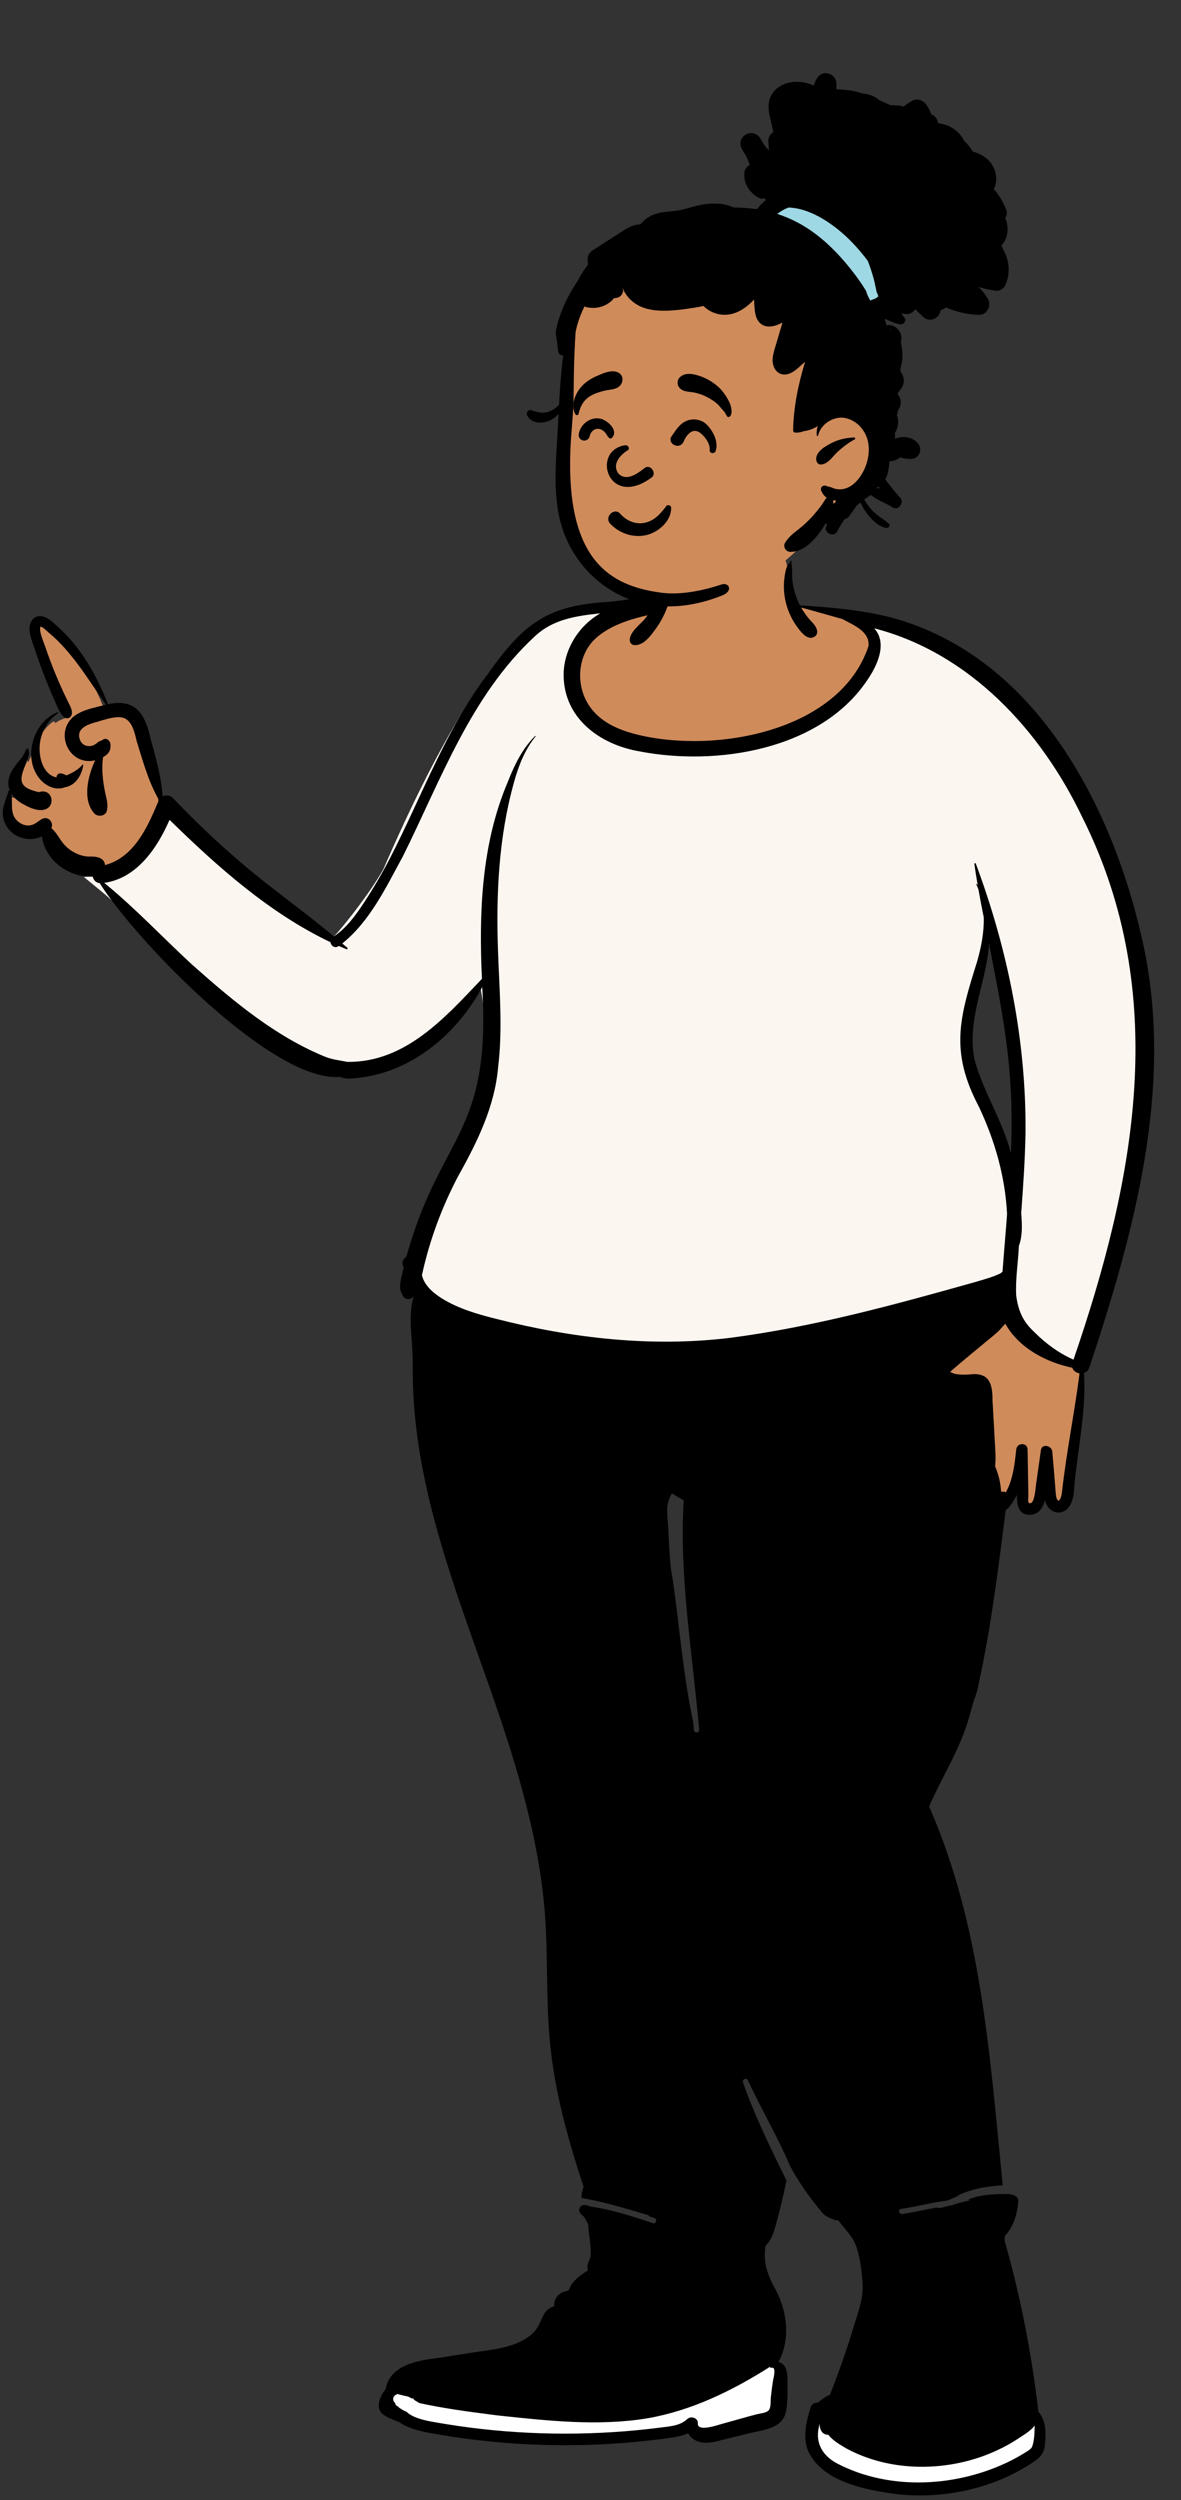 <?xml version="1.0" encoding="UTF-8"?> <svg xmlns="http://www.w3.org/2000/svg" width="147" height="311" viewBox="0 0 147 311" fill="none"><rect x="0" y="0" width="147" height="311" fill="#333333" stroke="none"/> <path fill-rule="evenodd" clip-rule="evenodd" d="M83.909 202.412C84.339 206.739 85.15 211.107 85.802 215.354C85.828 216.096 86.853 216.457 87.348 215.905C87.335 206.25 84.746 196.344 85.663 186.487C84.923 186.076 84.171 185.621 83.453 185.167C82.484 186.44 82.377 187.91 82.536 189.244C82.657 193.646 83.372 198.035 83.909 202.412ZM125.28 143.804L126.365 143.696C126.9 134.839 125.398 126.137 123.645 117.577L122.553 117.641C122.169 122.574 119.639 127.247 120.797 132.323C121.905 136.333 124.252 139.789 125.28 143.804ZM1.463 99.194L2.098 99.329C0.915 97.094 2.019 96.358 3.358 94.51L3.504 94.846L4.019 93.723C4.122 93.438 4.226 93.196 4.509 93.089C4.785 91.692 5.607 90.413 6.701 89.718L6.911 89.953C7.345 89.575 7.867 89.431 8.365 89.256C7.297 87.648 6.609 85.562 5.889 83.838C5.302 82.027 4.385 80.269 4.212 78.433C4.351 76.669 6.024 77.815 6.84 78.695C9.333 80.874 11.48 84.325 13.089 88.516C15.851 87.799 17.436 88.555 18.203 92.318C18.91 94.874 19.632 97.496 19.727 100.146C20.098 100.019 20.756 99.542 21.112 99.916C27.252 106.612 34.502 111.771 41.513 117.417C46.811 113.532 49.569 105.846 52.483 100.076C57.566 90.172 62.65 75.674 75.726 75.725C77.459 75.545 79.151 75.338 80.787 74.837C81.42 74.665 82.203 74.459 82.418 74.075C82.806 72.84 82.879 71.503 83.561 70.371C85.43 67.342 89.48 67.104 92.653 67.761C98.042 68.757 97.906 68.176 98.295 73.824C98.412 75.165 99.454 75.357 100.568 75.635C101.831 76.032 103.119 76.357 104.418 76.618C104.283 76.58 104.148 76.543 104.014 76.505C125.102 76.838 139.104 101.22 141.881 118.47C145.108 136.117 140.935 155.758 134.338 170.58C134.621 175.978 133.558 181.4 132.886 186.72C132.464 188.051 131.002 188.181 130.584 186.639L130.069 184.61L129.518 186.63C129.168 187.88 128.606 188.028 128.1 188.037C127.473 188.037 127.129 187.729 127.109 186.103L126.07 185.855C125.67 186.615 125.272 187.287 124.643 187.754C123.379 196.918 122.585 206.447 119.515 215.314C118.291 218.605 116.411 221.593 115.03 224.821C121.54 239.466 122.631 255.694 124.194 271.374C124.068 271.384 123.422 271.44 123.284 271.452L109.695 274.562C109.791 274.602 110.738 276.504 111.68 276.427C115.544 276.109 124.443 273.128 124.561 273.513C124.889 273.486 126.259 273.496 126.183 273.809C126.025 275.651 125.506 276.965 124.524 277.924C124.511 278.22 124.493 278.521 124.47 278.801C126.418 285.576 127.846 292.799 128.713 300.247C129.816 301.305 130.092 304.783 128.447 305.711C123.907 308.827 117.808 310.307 112.065 309.745C105.85 309.159 98.438 306.691 101.412 299.626C101.451 299.407 101.753 299.397 101.991 299.444C102.517 298.935 103.089 298.55 103.706 298.333C104.934 295.277 106.038 292.073 107.001 288.874C107.47 287.405 107.955 285.886 107.915 284.275C107.683 280.319 107.275 278.683 104.516 275.567C102.809 276.385 99.554 270.459 98.808 269.215C97.24 265.535 95.24 262.19 93.565 258.58C93.306 257.97 92.402 257.957 92.048 258.486C91.889 258.708 91.849 258.983 91.938 259.241C93.397 263.437 95.384 267.443 97.3 271.357C96.647 273.63 96.389 277.427 94.757 279.119C93.868 285.009 99.947 287.708 96.03 294.24C97.355 294.331 97.479 294.859 97.456 296.464C97.46 297.616 97.49 298.825 97.272 299.901C97.008 301.224 95.783 301.579 93.944 301.969C92.454 302.298 91.019 302.673 89.54 303.028C88.044 303.523 86.468 303.483 85.853 301.975C78.446 304.477 57.094 304.191 50.032 300.875C48.082 300.097 46.706 299.658 48.497 297.467C49.483 291.215 65.58 295.685 67.854 288.828C68.178 287.938 68.647 287.47 69.559 287.308C69.42 286.6 69.606 285.814 70.396 285.61C70.633 285.54 70.887 285.521 71.132 285.298C71.739 284.051 72.736 283.294 73.897 282.63C73.423 281.95 73.806 281.633 74.02 280.873C74.236 279.417 73.739 278.022 73.764 276.607C73.497 276.161 73.291 275.536 72.864 275.226C72.468 274.948 73.265 275.308 73.419 275.001C73.339 274.931 78.68 276.758 81.578 277.085C82.978 277.243 82.61 275.58 82.57 275.549C82.108 275.042 72.387 272.84 72.98 272.783C73.053 272.538 73.139 272.255 73.195 272.012C71.555 267.099 69.62 260.72 68.977 253.96C68.355 243.149 68.938 234.034 65.633 223.047C61.012 205.649 52.036 189.323 51.915 170.914C52.069 167.862 51.22 164.612 51.99 161.617L51.034 161.122C50.897 161.28 50.648 161.276 50.598 161.061C49.971 160.047 50.674 158.83 50.818 157.72C50.49 157.37 50.654 157.051 51.05 156.86C55.296 141.923 62.398 139.741 60.443 121.071C57.253 127.806 50.187 134.624 42.398 133.622C34.552 134.79 16.248 115.743 12.713 109.585C12.065 109.635 12.057 109.173 11.959 108.737C8.73 109.115 5.708 106.59 5.648 103.5C2.815 105.25 -0.213 102.751 1.288 99.698C1.347 99.533 1.407 99.365 1.463 99.194Z" fill="#D08B5B"></path> <path fill-rule="evenodd" clip-rule="evenodd" d="M102.533 298.951L101.769 301.424C101.084 303.644 101.903 305.512 103.999 306.684C110.511 310.125 119.104 309.881 126.118 306.341C126.712 306.035 127.286 305.71 127.84 305.366L128.005 305.262L128.144 305.174L128.213 305.129C128.499 304.94 128.683 304.77 128.809 304.529L128.826 304.494L128.835 304.476L128.842 304.457C128.873 304.367 128.901 304.276 128.926 304.184L128.946 304.111L128.965 304.038C129.093 303.528 129.134 303.067 129.164 302.165L129.177 301.737L129.212 300.683L128.58 301.53C128.322 301.877 127.971 302.173 127.394 302.56L127.141 302.726L126.647 303.049L126.633 303.059C125.388 303.888 123.997 304.585 122.462 305.164C116.908 307.218 110.581 306.962 105.659 304.34L105.514 304.262L105.126 304.03L105.005 303.957C104.258 303.501 103.813 303.16 103.467 302.735L103.441 302.703L103.415 302.669L103.311 302.535L103.14 302.541C102.682 302.559 102.399 302.148 102.415 301.568L102.416 301.536L102.533 298.951ZM96.198 293.839L95.721 294.142C90.408 297.509 85.562 299.632 80.621 300.496C77.8 300.963 74.818 301.091 71.406 300.948L71.008 300.93L70.68 300.914C68.632 300.81 66.744 300.639 63.269 300.272L61.967 300.134L60.341 299.923L59.649 299.832C56.579 299.421 54.626 299.106 52.594 298.667L52.375 298.62L52.369 298.615C52.314 298.575 52.253 298.539 52.166 298.489L52.09 298.447C51.885 298.333 51.808 298.276 51.769 298.205L51.764 298.195L51.666 297.996L51.364 298.017L51.359 298.014C51.297 297.98 51.233 297.947 51.169 297.914L51.072 297.865L50.973 297.816L50.932 297.797L50.815 297.776L50.688 297.751C50.453 297.705 50.227 297.65 49.892 297.561L49.625 297.489L49.527 297.462L49.431 297.494C48.651 297.758 48.445 298.493 48.898 299.059L48.917 299.082L48.932 299.099L48.934 299.115C48.961 299.3 49.09 299.437 49.284 299.56L49.312 299.578L49.354 299.602L49.389 299.622L49.401 299.639C49.43 299.675 49.462 299.709 49.499 299.74L49.527 299.763L49.557 299.785L49.57 299.794L49.836 299.965L49.924 300.02C50.121 300.142 50.269 300.218 50.428 300.273L50.465 300.285L50.467 300.287C51.118 300.917 52.123 301.26 53.629 301.546L53.787 301.575L53.866 301.59L54.104 301.632C61.893 303.019 69.887 303.4 77.827 302.769C79.062 302.671 80.289 302.548 81.508 302.402L81.914 302.353L82.396 302.292L82.922 302.229L83.06 302.211L83.196 302.193C84.402 302.028 85.11 301.793 85.744 301.233L85.778 301.202L85.826 301.158C86.084 300.914 86.58 301.083 86.587 301.401L86.586 301.419L86.585 301.44C86.551 301.916 86.845 302.216 87.318 302.302C87.638 302.36 88.046 302.329 88.539 302.23C88.731 302.192 88.93 302.145 89.141 302.089L89.291 302.048L89.496 301.989C89.526 301.98 89.556 301.971 89.586 301.963L90.036 301.828L90.59 301.677C90.801 301.618 91.033 301.553 91.328 301.47L92.906 301.027L93.287 300.922C93.622 300.83 93.904 300.755 94.202 300.678L94.344 300.641L94.69 300.574L94.814 300.549L94.925 300.525C96.096 300.265 96.294 299.946 96.319 298.483L96.32 298.353L96.383 297.793L96.421 297.47C96.464 297.11 96.504 296.806 96.549 296.516L96.575 296.349L96.584 296.294L96.619 296.087C96.622 296.072 96.674 295.834 96.694 295.732C96.722 295.59 96.744 295.459 96.759 295.332C96.793 295.041 96.789 294.803 96.726 294.613C96.648 294.378 96.476 294.228 96.253 294.201L96.227 294.199L96.218 294.198L96.198 293.839Z" fill="white"></path> <path fill-rule="evenodd" clip-rule="evenodd" d="M78.037 74.881L73.739 75.348L73.482 75.377C71.733 75.577 70.511 75.796 69.335 76.171C67.851 76.644 66.593 77.341 65.511 78.345C60.117 83.312 54.266 93.082 47.911 107.681L47.732 108.093L47.684 108.181L47.614 108.305C46.881 109.609 45.618 111.442 44.207 113.289L44.069 113.469L43.866 113.732L43.737 113.897C43.16 114.637 42.608 115.313 42.154 115.838L42.055 115.952L41.922 116.103L41.836 116.199C41.752 116.292 41.675 116.377 41.604 116.451L41.569 116.488L41.501 116.558L41.491 116.554L41.378 116.644L41.36 116.497L40.949 116.302C37.489 114.653 34.113 112.484 30.643 109.749L30.475 109.616C27.595 107.334 24.776 104.781 21.265 101.355L20.277 100.39L19.799 101.492C17.991 105.659 15.547 108.345 12.411 108.829L12.316 108.843L10.449 109.104L11.967 110.344L12.141 110.486C13.88 111.919 15.326 113.249 17.99 115.824L18.533 116.35L19.728 117.51C20.749 118.499 21.428 119.151 22.09 119.771L22.252 119.922L22.765 120.398L23.081 120.679C26.077 123.333 28.258 125.152 30.503 126.798L30.749 126.978L30.914 127.097C33.874 129.232 36.722 130.875 39.645 132.061L39.812 132.128L39.898 132.159L39.982 132.188C40.399 132.33 40.782 132.418 41.438 132.536L41.504 132.548L42.056 132.646C42.186 132.669 42.293 132.689 42.394 132.709L42.46 132.723L42.606 132.753L42.791 132.755C45.895 132.764 48.744 131.804 51.535 129.972L51.678 129.877C53.656 128.559 55.424 126.972 57.848 124.469L58.113 124.194L58.378 123.917L59.733 122.491L59.755 122.601C60.44 126.181 60.86 130.342 60.653 132.356L60.647 132.417L60.638 132.492L60.625 132.639C60.425 134.803 59.86 136.979 58.945 139.285C58.224 141.101 57.329 142.914 56.064 145.198L55.995 145.323L55.786 145.697L55.776 145.715C53.698 149.647 52.156 153.817 51.209 158.095L51.166 158.292L51.127 158.474L51.169 158.654C51.481 159.971 52.412 161.006 53.859 161.948L53.926 161.991L54.058 162.075C55.91 163.214 57.915 163.922 61.01 164.693C71.282 167.319 81.087 168.199 90.371 167.082C95.006 166.483 99.79 165.577 105.057 164.341L105.33 164.276L106.106 164.092C109.742 163.219 113.176 162.31 118.269 160.891L119.287 160.607L121.066 160.108L121.331 160.028L122.054 159.815L122.316 159.737L122.413 159.707L122.582 159.655L122.759 159.598C123.367 159.402 123.858 159.213 124.316 158.99L124.52 158.889L124.623 158.776C124.63 158.769 124.64 158.761 124.653 158.752L124.664 158.745L125.035 158.525L125.097 157.664C125.122 157.324 125.148 156.986 125.178 156.598L125.208 156.224L125.488 152.804C125.512 152.514 125.533 152.244 125.553 151.987L125.597 151.387L125.635 150.865L125.625 150.667C125.384 146.196 124.174 141.691 122.116 137.301L122.04 137.138L121.978 137.02C120.341 133.889 119.707 131.289 119.827 128.559L119.833 128.427C119.941 126.309 120.394 124.412 121.661 120.355L121.742 120.099L121.87 119.691L121.877 119.669C122.307 118.16 122.583 116.776 122.689 115.462L122.699 115.329L122.745 115.49C125.073 123.708 126.289 132.014 126.279 140.113L126.279 140.358L126.277 140.685L126.268 141.124C126.219 143.486 126.095 145.782 125.848 149.241L125.83 149.5L125.739 150.736L125.766 151.114L125.777 151.272L125.787 151.432L125.796 151.587C125.865 152.86 125.799 153.707 125.521 154.486L125.46 154.652L125.447 154.936C125.429 155.28 125.407 155.607 125.368 156.062L125.356 156.202L125.233 157.584L125.209 157.86C125.107 159.093 125.072 159.962 125.108 160.846L125.111 160.911L125.119 161.076L125.145 161.261C125.447 163.323 126.144 164.752 127.585 166.092L127.627 166.131L127.7 166.204C129.155 167.657 130.761 168.807 132.519 169.622L132.629 169.673L132.737 169.721L133.565 170.089L133.858 169.236C138.298 156.312 140.831 145.509 141.465 135.164C142.211 122.99 140.224 111.845 135.044 101.394L134.886 101.078L134.718 100.731C129.048 89.098 120.006 80.431 109.143 77.376L108.814 77.286L108.476 77.197L105.801 76.506L107.655 78.545C108.726 79.723 108.279 81.683 106.788 83.883L106.743 83.95L106.664 84.064C104.039 87.936 99.76 90.636 94.413 92.043C89.63 93.302 84.218 93.442 79.355 92.522L79.208 92.493L79.046 92.465C74.356 91.617 70.915 88.697 70.487 84.677L70.475 84.555L70.456 84.313C70.243 81.395 71.892 78.423 74.517 76.887L74.597 76.841L78.037 74.881Z" fill="#FCF6F1"></path> <path fill-rule="evenodd" clip-rule="evenodd" d="M23.87 119.962L24.175 120.231C29.148 124.638 34.424 129.037 40.651 131.527C41.495 131.833 42.374 131.916 43.24 132.098C50.483 132.169 55.401 126.582 59.987 121.765C59.603 113.521 59.921 105.008 63.191 97.304L63.269 97.106C64.069 95.091 65.046 93.093 66.611 91.553C66.649 91.516 66.702 91.572 66.669 91.612C65.334 93.24 64.557 95.23 63.999 97.236L63.971 97.338C62.068 104.135 61.737 111.266 61.987 118.286L61.995 118.498C62.166 123.241 62.577 128.01 62.004 132.743C61.586 137.628 59.415 142.046 57.052 146.265C54.991 150.162 53.452 154.327 52.518 158.633C52.818 159.903 53.906 160.835 55.036 161.542C57.08 162.799 59.447 163.487 61.759 164.063C71.22 166.481 81.074 167.604 90.808 166.433C101.193 165.09 111.328 162.312 121.385 159.483C122.419 159.167 123.567 158.881 124.555 158.389C124.621 158.317 124.699 158.255 124.784 158.205C124.955 155.802 125.181 153.42 125.35 151.023C125.122 146.38 123.827 141.865 121.842 137.671C118.216 130.797 119.414 126.616 121.624 119.612C122.132 117.829 122.495 115.964 122.45 114.127C122.218 112.97 121.995 111.811 121.788 110.65C121.702 110.427 121.609 110.207 121.504 109.987C121.484 109.945 121.54 109.913 121.567 109.951C121.613 110.017 121.657 110.084 121.701 110.152C121.548 109.265 121.406 108.378 121.281 107.488C121.265 107.371 121.417 107.325 121.461 107.439C125.435 118.083 127.742 129.492 127.647 140.866C127.59 144.215 127.359 147.563 127.112 150.904L127.135 151.226C127.222 152.49 127.268 153.779 126.824 154.983C126.729 157.05 126.377 159.092 126.487 161.164C126.743 163.057 127.317 164.396 128.744 165.705C130.157 167.134 131.775 168.317 133.618 169.137C141.281 146.834 145.771 123.666 134.69 101.612C129.547 90.875 120.693 81.228 108.812 78.16C110.505 80.022 109.185 82.808 107.967 84.583L107.893 84.691C102.062 93.289 89.222 95.338 79.593 93.468C74.928 92.671 70.554 89.665 70.182 84.639C69.893 81.273 71.819 77.952 74.729 76.294L74.375 76.332C71.542 76.646 68.791 77.098 66.616 79.115C58.602 86.495 54.884 97.006 50.15 106.521L49.961 106.867C47.934 110.609 45.974 114.651 42.605 117.365L43.235 117.899C43.314 117.967 43.229 118.121 43.129 118.08C42.805 117.95 42.483 117.813 42.162 117.673C41.709 118.035 41.19 117.669 41.136 117.21C33.517 113.581 27.078 107.825 21.102 101.985C19.593 105.463 17.048 109.257 12.974 109.825C16.82 112.965 20.224 116.596 23.87 119.962ZM85.105 186.647C84.611 186.367 84.123 186.076 83.641 185.774C82.846 187.04 83.048 188.153 83.134 189.551C83.315 191.884 83.275 194.258 83.75 196.554C84.574 202.413 85.061 208.535 86.284 214.245C86.312 214.564 86.34 214.883 86.365 215.202C86.398 215.622 87.059 215.625 87.026 215.202C86.221 205.724 84.511 196.191 85.105 186.647ZM80.621 300.825C74.414 301.851 68.079 301.124 61.87 300.465L60.958 300.347C58.019 299.967 55.063 299.567 52.176 298.929C51.933 298.729 51.558 298.64 51.412 298.344L51.234 298.357C51.084 298.272 50.93 298.192 50.774 298.117C50.321 298.036 49.951 297.938 49.483 297.81C48.847 298.025 48.781 298.581 49.212 298.975C49.169 299.176 49.411 299.291 49.569 299.38C49.594 299.43 49.633 299.479 49.692 299.52C49.975 299.698 50.261 299.911 50.585 299.998C51.377 300.818 53.078 301.13 54.016 301.296L54.108 301.313C61.895 302.7 69.861 303.072 77.746 302.446C79.106 302.337 80.464 302.199 81.818 302.031L82.187 301.984C83.355 301.834 84.644 301.775 85.543 300.924C85.99 300.501 86.887 300.768 86.862 301.441L86.861 301.467C86.782 302.573 89.379 301.658 89.893 301.515L89.908 301.511C91.346 301.123 92.775 300.694 94.217 300.324L94.571 300.256C95.824 300.008 95.921 299.883 95.935 298.338L95.982 297.917C96.045 297.357 96.112 296.799 96.203 296.243L96.239 296.035C96.279 295.802 96.678 294.356 96.014 294.548C95.93 294.572 95.848 294.505 95.844 294.424C91.172 297.385 86.116 299.864 80.621 300.825ZM105.296 304.553L104.9 304.316C104.236 303.917 103.569 303.483 103.098 302.875C102.321 302.904 102.001 302.175 102.03 301.526C101.378 303.638 102.187 305.329 104.099 306.398C110.76 309.918 119.281 309.399 125.911 306.053C126.547 305.726 127.169 305.371 127.772 304.989L127.908 304.903C128.134 304.758 128.353 304.603 128.474 304.356C128.764 303.509 128.76 302.674 128.791 301.731C128.289 302.405 127.455 302.872 126.762 303.337C125.44 304.217 124.008 304.916 122.523 305.477C117.023 307.511 110.491 307.387 105.296 304.553ZM125.44 131.087C124.909 126.497 123.999 121.971 123.117 117.439C122.759 122.31 120.219 127.053 121.348 131.979C122.452 135.945 124.818 139.464 125.828 143.464C126.025 139.333 125.904 135.199 125.44 131.087ZM118.895 170.913C119.493 171.021 120.107 171.019 120.711 170.976C123.161 170.681 123.548 172.158 123.54 174.222C123.614 175.557 123.696 176.891 123.766 178.227L123.806 179.028C123.857 180.095 123.992 181.289 123.857 182.404C124.301 183.417 124.541 184.474 124.611 185.581C124.815 185.526 125.034 185.552 125.19 185.659C126.089 184.064 126.304 182.117 126.489 180.321C126.58 179.438 127.883 179.398 127.903 180.321C127.928 181.577 127.947 182.834 127.969 184.09L128.003 186.028L128.003 186.057C127.997 186.333 127.872 187.031 128.213 187.004L128.232 187.001C128.867 186.954 128.896 184.707 129.033 184.146L129.562 180.387C129.681 179.546 130.895 179.82 130.979 180.554L130.981 180.578C131.13 182.296 131.28 184.014 131.408 185.733C131.448 186.031 131.454 186.569 131.78 186.699C132.067 186.441 132.122 186.008 132.183 185.648C132.725 180.687 133.743 175.79 134.371 170.841C133.964 170.783 133.591 170.531 133.472 170.143C130.207 169.478 126.78 167.648 125.14 164.673C124.812 164.961 124.556 165.337 124.239 165.632C123.737 166.101 123.186 166.523 122.659 166.961C121.181 168.206 119.698 169.382 118.251 170.666C118.463 170.735 118.656 170.87 118.895 170.913ZM83.369 69.366C83.352 69.301 83.262 69.32 83.257 69.381C83.167 70.632 82.866 71.951 82.407 73.178C82.243 73.204 82.085 73.296 81.971 73.475C81.816 73.715 81.078 73.883 80.692 73.996L80.637 74.013C79.038 74.504 77.369 74.703 75.71 74.878C67.908 75.308 65.068 77.743 60.667 83.896C55.442 90.828 52.51 99.054 48.572 106.704C47.603 108.565 46.556 110.381 45.406 112.137L45.297 112.304C44.269 113.861 43.133 115.438 41.563 116.489C37.766 113.318 33.705 110.487 29.949 107.267L29.598 106.964C26.779 104.538 24.088 101.967 21.526 99.273C21.224 98.954 20.658 98.871 20.239 99.058C20.075 96.633 19.387 94.254 18.753 91.911C18.088 88.893 16.931 86.853 13.443 87.6C12.039 84.079 10.159 80.643 7.312 78.072L7.13 77.908C6.524 77.36 5.728 76.574 4.877 76.645C4.104 76.709 3.707 77.405 3.676 78.114C3.641 78.954 4.009 79.81 4.272 80.598L4.295 80.665C4.634 81.7 5 82.725 5.387 83.743C5.76 84.723 6.159 85.693 6.577 86.653C7.003 87.457 7.316 88.788 8.092 89.274C8.493 89.511 8.905 89.192 8.948 88.785C9.008 88.251 8.7 87.781 8.473 87.316C8.263 86.888 8.058 86.458 7.858 86.026C7.056 84.286 6.337 82.51 5.718 80.698C5.534 80.088 4.782 78.503 5.043 77.955C5.305 77.957 5.842 78.507 6.032 78.67C9.023 81.137 10.966 84.545 13.19 87.655C11.794 88.052 10.28 88.238 9.121 89.171C6.737 91.242 8.651 95.344 11.847 94.58C10.955 96.467 10.188 99.516 11.768 101.221C12.243 101.664 13.166 101.522 13.311 100.816C13.465 100.066 13.28 99.423 13.11 98.696C12.803 97.215 12.616 95.699 12.826 94.192L12.892 94.153C13.433 93.825 13.774 93.458 13.757 92.781C13.828 92.292 13.304 91.632 12.778 92.033C12.607 92.162 12.399 92.172 12.219 92.303C11.914 92.591 11.536 92.819 11.104 92.815L11.062 92.814C10.506 92.809 10.096 92.476 9.926 91.958C9.46 90.538 11.071 90.061 12.119 89.788L12.389 89.704C15.249 88.834 16.285 88.82 17.003 92.166C17.782 94.662 18.468 97.232 19.783 99.513L19.62 99.902C18.297 103.04 16.636 106.651 13.079 107.614C12.953 106.566 11.815 106.528 10.991 106.554C9.927 106.497 8.86 105.96 8.109 105.187C7.452 104.529 7.122 103.612 6.396 103.025C6.725 102.282 5.983 101.461 5.208 101.889C4.685 102.176 4.37 102.586 3.739 102.67C3.18 102.745 2.665 102.55 2.24 102.194C1.132 101.261 1.659 99.891 1.388 98.67C1.745 99.286 2.339 99.757 2.974 100.083C7.215 102.499 7.172 97.763 4.828 98.541C2.282 97.964 2.325 97.048 3.277 94.897L3.294 94.847C3.449 94.395 3.794 93.597 3.473 93.11C3.456 93.086 3.424 93.078 3.4 93.1C3.109 93.385 2.995 93.864 2.749 94.199L2.456 94.548C1.566 95.615 0.635 96.884 1.213 98.309C1.151 98.296 1.084 98.323 1.063 98.397C0.789 99.388 0.246 100.361 0.358 101.42C0.593 103.743 3.122 105.018 5.215 104.05C5.618 107.035 8.575 109.184 11.538 109.051C11.632 109.46 11.936 109.82 12.407 109.857C16.768 116.813 33.91 134.708 42.317 133.96C43.12 134.323 44.144 134.141 44.995 134.031C51.524 133.183 56.98 128.429 60.024 122.794C61.143 141.252 54.82 141.028 50.59 156.32C50.166 156.584 49.919 157.161 50.248 157.649C50.066 158.574 49.694 159.522 49.838 160.472C49.908 160.742 50.05 160.989 50.179 161.237C50.445 161.743 51.145 161.682 51.473 161.289C50.917 163.291 51.154 165.393 51.296 167.435C51.383 168.634 51.377 169.816 51.378 171.016C51.544 189.285 60.507 205.756 65.115 223.088C66.418 227.946 67.419 232.896 67.813 237.915C68.231 243.254 67.939 248.622 68.442 253.954C69.025 260.13 70.682 266.132 72.636 272.002C72.519 272.478 72.276 273.019 72.426 273.429C75.218 273.897 77.912 274.749 80.623 275.54C80.729 275.571 80.796 275.636 80.829 275.714L81.449 275.919C81.851 276.053 81.678 276.688 81.273 276.554L80.595 276.33C78.278 275.567 75.935 274.837 73.525 274.495L73.451 274.465C72.969 274.273 72.403 274.133 72.149 274.661C72.02 274.929 72.122 275.198 72.306 275.41C72.461 275.59 72.659 275.7 72.795 275.903C72.947 276.17 73.076 276.451 73.227 276.722C73.225 278.063 73.669 279.39 73.497 280.728C73.367 281.283 72.915 281.815 73.202 282.41L73.072 282.493C72.311 282.979 71.585 283.512 71.085 284.263C70.976 284.428 70.893 284.767 70.769 284.883C70.639 285.004 70.396 285.018 70.236 285.075C69.427 285.32 68.917 286.048 68.987 286.893C67.091 287.436 67.744 289.353 65.787 290.687C63.778 292.136 61.058 292.295 58.685 292.671L54.642 293.313L54.407 293.342C51.847 293.656 48.51 294.248 47.995 297.224L47.953 297.272C47.335 298.007 46.74 299.403 47.504 300.2C48.124 300.749 48.972 301.006 49.724 301.326C50.766 302.075 52.268 302.424 53.411 302.636C63.297 304.458 73.481 304.67 83.434 303.256L83.6 303.232C84.296 303.128 85.014 302.987 85.649 302.691C86.537 304.179 88.247 303.992 89.687 303.569C90.817 303.291 91.947 303.017 93.077 302.742L93.183 302.715C94.929 302.269 97.404 302.133 97.827 300.013C98.046 298.922 98.031 297.707 98.02 296.598L98.023 296.234C98.024 295.3 97.95 294.034 96.888 293.836C98.364 291.114 98.042 287.767 96.668 285.069L96.595 284.936C95.583 283.089 94.951 281.547 95.287 279.366C95.961 278.734 96.275 277.827 96.524 276.935C97.048 275.058 97.505 273.161 97.892 271.25L97.291 270.023C95.531 266.42 93.789 262.802 92.474 259.012C92.353 258.664 92.921 258.418 93.078 258.758C94.742 262.352 96.776 265.767 98.325 269.416C99.352 271.323 100.585 273.117 101.967 274.787L102.028 274.872C102.564 275.604 103.014 275.848 103.895 276.149C104.036 276.209 104.18 276.21 104.314 276.171C105.155 277.306 106.176 278.205 106.618 279.56C107.099 281.058 107.284 282.706 107.378 284.272C107.429 286.313 106.575 288.24 106.039 290.178C105.219 292.789 104.305 295.372 103.295 297.916C102.755 298.134 102.265 298.468 101.813 298.88C101.437 298.843 101.04 299.014 100.899 299.47L100.841 299.661C100.343 301.304 99.921 303.202 100.567 304.849C102.353 308.837 108.093 309.831 112.019 310.309C117.833 310.859 123.932 309.475 128.773 306.177C129.456 305.7 129.923 305.157 130.036 304.311L130.048 304.206C130.204 302.791 130.241 301.113 129.255 300.017C128.411 292.842 127.03 285.671 125.041 278.722C125.057 278.525 125.069 278.329 125.079 278.132C126.189 276.981 126.624 275.36 126.748 273.804C126.763 273.151 126.098 273.014 125.583 272.934L125.393 272.932C123.714 272.921 121.981 273.003 120.483 273.627L120.557 273.63C120.633 273.633 120.712 273.642 120.769 273.681C120.019 273.921 119.2 274.027 118.482 274.342C117.951 274.368 117.488 274.619 116.949 274.665L116.864 274.67C116.768 274.679 116.695 274.651 116.643 274.603C115.197 274.86 113.759 275.205 112.315 275.417C111.899 275.478 111.719 274.844 112.139 274.782C114.071 274.499 115.993 273.981 117.938 273.74C118.368 273.574 118.784 273.361 119.215 273.19C119.24 273.133 119.287 273.082 119.364 273.046C119.837 272.825 120.328 272.643 120.831 272.491C122.119 272.094 123.471 271.926 124.813 271.847L124.718 270.892C123.174 255.285 122.048 239.258 115.646 224.723C117.006 221.594 118.856 218.613 120.046 215.394C120.54 214.107 120.84 212.795 121.232 211.482C121.486 210.853 121.697 210.216 121.799 209.542C123.366 202.4 124.252 195.136 125.177 187.891C125.8 187.379 126.211 186.64 126.572 185.961L126.573 186.064C126.595 187.183 126.753 188.471 128.167 188.438C129.309 188.41 129.808 187.562 130.064 186.625C130.561 188.586 132.77 188.693 133.417 186.762C133.706 185.983 133.694 185.094 133.78 184.277C134.241 179.792 135.204 175.31 134.928 170.794C135.219 170.695 135.472 170.473 135.596 170.104C141.109 153.471 146.016 135.67 142.437 118.119C138.858 100.923 129.166 81.673 110.851 76.796C107.143 75.863 103.376 75.547 99.575 75.306C99.027 74.249 98.672 73.047 98.6 71.85C98.578 71.505 98.595 71.163 98.596 70.817C98.597 70.498 98.46 70.117 98.524 69.819C98.54 69.746 98.44 69.722 98.414 69.789C98.334 69.999 98.169 70.104 98.058 70.281C97.781 70.78 97.707 71.373 97.634 71.93C97.36 74.108 97.985 76.349 99.308 78.098L99.353 78.158C99.764 78.704 100.544 79.694 101.351 79.22C102.055 78.806 101.604 77.963 101.185 77.511L101.153 77.478C100.585 76.89 100.109 76.261 99.722 75.576C101.441 76.032 103.148 76.535 104.862 77.01L104.944 77.055C106.286 77.783 108.281 78.563 108.105 80.368C104.535 91.099 88.739 93.857 78.977 91.295L78.821 91.253C76.953 90.74 75.083 89.915 73.812 88.412L73.759 88.349C71.503 85.689 71.676 81.293 74.501 79.108C76.179 77.739 78.498 77.011 80.592 76.538C79.983 77.545 78.636 78.256 78.391 79.449C78.329 79.858 78.556 80.248 79.009 80.256C80.16 80.278 81.009 79.054 81.613 78.231C82.874 76.51 83.59 74.43 83.742 72.31C83.819 71.279 83.628 70.35 83.369 69.366ZM7.201 88.726C7.263 88.685 7.229 88.561 7.146 88.595C4.017 89.886 2.74 94.512 5.095 97.06C5.877 97.881 7.049 98.356 8.117 97.925C9.428 97.704 10.195 96.385 10.363 95.17C10.374 95.113 10.31 95.087 10.274 95.123L10.268 95.13C9.772 95.739 8.991 96.146 8.279 96.458C8.079 96.35 7.861 96.264 7.641 96.214C7.329 96.144 7.01 96.387 7.039 96.704C5.566 96.436 4.976 94.69 4.931 93.366L4.93 93.326C4.871 91.493 5.703 89.798 7.201 88.726Z" fill="black"></path> <path fill-rule="evenodd" clip-rule="evenodd" d="M70.809 46.483C71.071 43.111 70.666 39.576 71.97 36.37C74.244 31.052 80.621 29.279 85.565 27.254C87.545 26.67 94.21 26.589 96.529 25.817C101.777 24.069 103.031 21.987 107.202 25.314C107.906 25.883 108.346 26.501 108.667 27.345L108.654 27.348C108.746 27.7 108.648 28.051 108.441 28.32C110.249 30.162 111.006 32.925 110.078 35.377C107.05 41.76 107.193 45.212 108.168 52.074C109.442 58.48 106.531 60.82 101.71 64.305C101.906 64.685 101.947 65.189 101.691 65.524C96.116 73.334 85.605 77.063 76.598 73.099C72.942 71.477 71.31 67.595 70.379 64.093C69.294 60.172 68.961 56.04 69.844 52.045C70.2 50.198 70.664 48.364 70.809 46.483Z" fill="#D08B5B"></path> <path fill-rule="evenodd" clip-rule="evenodd" d="M110.739 36.916L107.424 39.118L95.559 26.647L99.507 23.549C99.507 23.549 106.671 28.827 108.08 30.22C109.488 31.613 110.739 36.916 110.739 36.916Z" fill="#9FD8E5"></path> <path fill-rule="evenodd" clip-rule="evenodd" d="M102.967 9.119C102.29 9.018 101.779 9.437 101.536 10.027L101.523 10.058C101.445 10.259 101.358 10.454 101.265 10.646C99.571 9.818 97.155 10.031 96.083 11.708C95.319 12.906 95.785 14.328 96.073 15.598L96.263 16.435C95.897 16.667 95.621 17.082 95.634 17.513L95.635 17.546L95.712 18.713C95.468 18.466 95.245 18.198 95.046 17.911C94.908 17.66 94.76 17.413 94.6 17.174C93.662 15.767 91.554 16.99 92.329 18.497C92.478 18.788 92.645 19.063 92.824 19.328C93.027 19.72 93.193 20.123 93.32 20.536C92.954 20.695 92.672 21.049 92.643 21.582C92.573 22.827 93.229 23.865 94.272 24.518C94.579 24.71 94.896 24.747 95.183 24.676C95.234 24.744 95.284 24.812 95.333 24.881C94.917 25.218 94.542 25.602 94.219 26.027C93.249 25.883 92.273 25.815 91.297 25.812C90.104 25.23 88.676 25.242 87.394 25.46C86.569 25.601 85.777 25.874 84.965 26.07C84.109 26.276 83.239 26.284 82.373 26.425C81.282 26.601 80.325 27.104 79.723 27.905C79.061 27.925 78.366 28.195 77.79 28.561C76.447 29.415 75.112 30.28 73.773 31.139C73.26 31.469 73.067 31.995 73.162 32.583L73.168 32.62L73.213 32.864L73.108 33.014C72.698 33.59 72.252 34.195 71.987 34.831C71.496 35.537 71.052 36.276 70.66 37.038C70.13 38.063 69.694 39.149 69.398 40.264C69.324 40.545 69.25 40.83 69.202 41.117C69.132 41.523 69.239 41.838 69.297 42.227C69.37 42.721 69.397 43.221 69.474 43.715C69.525 44.044 69.805 44.205 70.097 44.214C69.987 45.048 69.908 45.889 69.832 46.722C69.725 47.913 69.653 49.108 69.59 50.303C69.267 50.771 68.605 51.142 68.128 51.27C67.466 51.447 66.773 51.255 66.148 51.03C65.756 50.888 65.433 51.381 65.625 51.71C66.227 52.743 67.514 52.739 68.489 52.281C68.901 52.088 69.263 51.809 69.532 51.444C69.515 51.791 69.498 52.138 69.48 52.486L69.464 52.8C69.266 56.479 68.838 60.283 69.531 63.925C70.731 70.234 75.968 75.037 82.365 75.41C85.721 75.606 88.517 74.618 89.907 74.066C91.297 73.515 90.757 72.391 89.792 72.712C88.129 73.266 85.076 74.09 82.343 73.734C75.901 72.895 70.44 69.685 71.001 55.862C71.08 53.901 71.325 51.94 71.378 49.98C71.429 48.064 71.41 46.146 71.495 44.231L71.523 43.578C71.556 42.814 71.591 42.047 71.649 41.282C71.718 40.986 71.775 40.686 71.86 40.395C72.09 39.604 72.39 38.835 72.763 38.101C72.846 38.164 72.938 38.209 73.038 38.227C73.799 38.362 74.512 38.324 75.224 38.008C75.556 37.862 75.849 37.668 76.121 37.428C76.251 37.315 76.338 37.205 76.406 37.091C76.751 37.097 77.095 36.993 77.311 36.747C77.557 36.465 77.598 36.175 77.501 35.906L77.491 35.879L77.516 35.87C77.806 36.62 78.385 37.279 79.02 37.724C80.023 38.431 81.279 38.635 82.482 38.653C83.811 38.673 85.213 38.469 86.525 38.261C86.871 38.206 87.216 38.143 87.554 38.059C87.567 38.072 87.58 38.087 87.594 38.1C88.72 39.174 90.303 39.451 91.731 38.837C92.557 38.483 93.249 37.913 93.861 37.259C93.869 37.601 93.887 37.944 93.917 38.282L93.929 38.417C93.99 39.048 94.107 39.718 94.586 40.173C95.359 40.912 96.481 40.616 97.374 40.135C97.373 40.158 97.373 40.182 97.373 40.206C97.132 41.023 96.89 41.84 96.648 42.657L96.596 42.831C96.419 43.411 96.227 43.992 96.173 44.6C96.072 45.76 96.847 46.907 98.141 46.517C98.82 46.313 99.363 45.745 99.885 45.289L100.214 45.005C99.363 47.777 98.773 50.648 98.719 53.541C98.715 53.698 98.85 53.816 99 53.822C99.35 53.836 99.726 53.767 100.078 53.627C100.098 53.626 100.118 53.625 100.139 53.622C100.74 53.535 101.298 53.319 101.789 53C101.676 53.359 101.625 53.744 101.655 54.146C101.663 54.244 101.816 54.278 101.838 54.17C102.122 52.778 103.756 51.726 105.164 51.993C106.676 52.279 107.789 53.576 108.062 55.051C108.355 56.636 107.795 58.469 106.757 59.692C106.28 60.256 105.651 60.727 104.905 60.845C104.564 60.899 104.21 60.88 103.879 60.784C103.738 60.742 103.606 60.684 103.472 60.629C103.276 60.55 103.047 60.538 102.862 60.455C102.443 60.267 102.022 60.652 102.234 61.081C102.419 61.455 102.585 61.707 102.892 61.9C102.643 62.203 102.418 62.624 102.334 62.737C101.907 63.312 101.474 63.855 100.987 64.381C100.492 64.914 99.952 65.401 99.381 65.852L99.141 66.041C98.591 66.476 98.112 66.879 97.724 67.502C97.418 67.995 97.814 68.663 98.387 68.655C100.181 68.63 101.485 67.059 102.413 65.687C102.545 65.491 102.67 65.283 102.785 65.071C102.827 65.138 102.873 65.2 102.925 65.257L102.823 65.531C102.519 66.339 103.827 66.866 104.207 66.113C104.483 65.566 104.803 65.046 105.16 64.555C105.37 64.525 105.576 64.398 105.69 64.234C105.979 63.816 106.304 63.393 106.578 62.948C106.73 62.804 106.886 62.666 107.046 62.531C107.092 62.572 107.139 62.612 107.184 62.655C107.384 63.11 107.632 63.526 107.939 63.918L108.005 64.001C108.593 64.74 109.359 65.496 110.307 65.677C110.596 65.732 110.875 65.373 110.618 65.144C109.955 64.549 109.17 64.145 108.558 63.481C108.257 63.154 107.98 62.794 107.742 62.417L107.688 62.329C107.649 62.265 107.608 62.2 107.566 62.134C107.842 61.947 108.118 61.758 108.395 61.569C109.155 62.217 110.145 62.513 110.986 63.049L111.069 63.104C111.83 63.611 112.631 62.489 112.021 61.874C111.349 61.198 110.788 60.392 110.193 59.641C110.473 59.127 110.605 58.519 110.655 57.905C110.675 57.731 110.69 57.557 110.705 57.383C111.132 57.39 111.561 57.244 111.924 56.993L112.062 56.895C112.503 57.035 112.966 57.104 113.41 57.092C114.453 57.061 114.88 55.873 114.227 55.121C113.562 54.353 112.396 54.186 111.473 54.559C111.443 54.543 111.413 54.527 111.383 54.51C111.427 54.309 111.417 54.126 111.367 53.965L111.382 53.867C111.585 53.556 111.718 53.202 111.769 52.827C111.809 52.53 111.801 52.236 111.732 51.943C111.709 51.846 111.661 51.745 111.625 51.643C111.7 51.454 111.744 51.259 111.758 51.062C111.779 51.038 111.8 51.012 111.819 50.984C112.277 50.343 112.185 49.571 111.749 49.052C111.747 49.019 111.744 48.986 111.739 48.953C111.765 48.896 111.788 48.838 111.81 48.779C112.236 48.351 112.548 47.836 112.49 47.197C112.456 46.821 112.301 46.483 112.066 46.23C112.108 46.107 112.112 45.965 112.061 45.847C112.436 44.854 112.388 43.659 112.119 42.55C112.178 42.38 112.209 42.197 112.203 42.003C112.172 41.179 111.457 40.422 110.609 40.432C110.507 40.433 110.412 40.447 110.32 40.466L110.319 40.446C110.286 40.199 110.218 39.971 110.119 39.766C110.168 39.748 110.213 39.723 110.253 39.689C110.796 39.978 111.37 40.198 111.972 40.349C112.415 40.459 112.869 39.957 112.594 39.543C112.466 39.351 112.325 39.178 112.173 39.02C112.389 39.022 112.608 39.036 112.83 39.065C113.228 39.116 113.673 38.845 113.931 38.479C114.253 38.79 114.575 39.101 114.897 39.411C115.714 40.2 116.947 39.62 117.076 38.58C117.319 38.515 117.546 38.405 117.745 38.248C119.032 38.806 120.418 39.112 121.834 39.17C122.85 39.212 123.444 38.031 122.969 37.197C122.65 36.638 122.254 36.136 121.797 35.699C122.506 35.915 123.238 36.071 123.985 36.171C124.389 36.225 124.96 35.891 125.121 35.521C125.74 34.1 125.687 32.618 124.975 31.235C124.947 31.18 124.917 31.127 124.887 31.075C124.813 30.891 124.733 30.71 124.646 30.533C125.522 29.622 125.598 28.268 125.126 27.135C125.315 26.829 125.388 26.461 125.259 26.127C124.892 25.168 124.364 24.281 123.698 23.52C123.761 23.397 123.817 23.267 123.865 23.126C124.24 21.991 123.805 20.621 122.928 19.83C122.377 19.332 121.743 19.034 121.067 18.843C120.782 18.34 120.415 17.887 119.988 17.505C119.972 17.469 119.955 17.433 119.937 17.397C119.272 16.148 118.062 15.479 116.765 15.325C116.714 14.837 116.384 14.37 115.904 14.219C115.772 13.797 115.575 13.393 115.304 13.027C114.879 12.45 114.171 12.178 113.504 12.556C113.139 12.763 112.789 13.001 112.461 13.265C112.314 13.196 112.147 13.151 111.959 13.137L111.911 13.134L110.826 13.079C110.372 12.879 109.918 12.668 109.464 12.463C109.191 12.238 108.886 12.05 108.554 11.911C108.178 11.754 107.793 11.665 107.406 11.636C107.093 11.534 106.777 11.444 106.456 11.374C105.701 11.209 104.911 11.117 104.128 11.125C104.112 10.922 104.104 10.718 104.105 10.511L104.107 10.407C104.124 9.744 103.593 9.214 102.967 9.119ZM103.727 62.216C103.835 62.239 103.944 62.258 104.053 62.271C104.02 62.352 103.987 62.434 103.955 62.515C103.867 62.564 103.778 62.611 103.689 62.655C103.715 62.506 103.731 62.356 103.727 62.216ZM109.38 60.542L109.453 60.676C109.465 60.698 109.477 60.72 109.488 60.742C109.333 60.73 109.177 60.733 109.023 60.75L109.023 60.734C109.043 60.727 109.063 60.721 109.082 60.712C109.188 60.661 109.287 60.604 109.38 60.542ZM106.325 54.415C105.352 54.471 104.527 54.62 103.642 55.045L103.566 55.082C102.783 55.469 101.489 56.184 101.598 57.21C101.629 57.502 101.841 57.809 102.176 57.786C103.092 57.723 103.616 56.802 104.237 56.227C104.863 55.648 105.632 55.052 106.39 54.654C106.497 54.598 106.455 54.421 106.338 54.415L106.325 54.415ZM110.739 40.902C110.973 40.91 110.895 41.136 110.775 40.947C110.765 40.931 110.753 40.916 110.739 40.902ZM98.148 25.817C100.357 25.875 102.581 27.175 104.236 28.489C105.675 29.633 106.918 30.993 108.019 32.459C108.303 33.189 108.546 33.935 108.751 34.686C108.887 35.181 108.971 35.683 109.085 36.183L109.12 36.336C109.209 36.502 109.275 36.681 109.323 36.865C109.123 37.066 108.862 37.209 108.576 37.277C108.483 37.299 108.407 37.347 108.346 37.41C108.116 37.026 107.914 36.621 107.797 36.191L107.792 36.172C107.349 35.448 106.868 34.746 106.351 34.069C104.928 32.199 103.36 30.494 101.475 29.076C100.046 28.001 98.448 27.158 96.749 26.611C97.165 26.277 97.637 26.012 98.148 25.817Z" fill="black"></path> <path fill-rule="evenodd" clip-rule="evenodd" d="M78.156 66.491C78.968 66.725 79.84 66.746 80.668 66.505C81.419 66.285 82.19 65.803 82.743 65.165C83.234 64.597 83.552 63.908 83.539 63.172C83.538 63.088 83.507 63.018 83.461 62.964C83.411 62.905 83.341 62.865 83.266 62.847C83.189 62.83 83.108 62.836 83.039 62.867C82.976 62.895 82.922 62.944 82.889 63.014C82.804 63.125 82.719 63.234 82.634 63.341C81.951 64.18 81.29 64.807 80.263 65.031C79.706 65.153 79.149 65.099 78.639 64.913C78.092 64.714 77.598 64.364 77.211 63.915C77.036 63.712 76.829 63.63 76.627 63.628C76.398 63.627 76.172 63.733 76.001 63.902C75.834 64.068 75.722 64.294 75.712 64.53C75.703 64.737 75.771 64.954 75.952 65.147C76.548 65.784 77.32 66.251 78.156 66.491ZM78.181 55.984C77.348 56.487 76.079 57.661 76.975 58.91C78.029 60.01 79.547 58.748 80.296 58.177C80.989 57.735 81.769 58.873 81.125 59.389C75.719 63.37 73.526 56.115 77.76 55.392C78.226 55.312 78.399 55.828 78.181 55.984ZM85.969 53.768C86.237 53.598 86.552 53.539 86.901 53.697C87.174 53.821 87.652 54.232 87.984 54.773C88.212 55.142 88.374 55.576 88.34 56.028C88.332 56.133 88.371 56.21 88.433 56.267C88.481 56.313 88.551 56.346 88.634 56.356C88.704 56.365 88.782 56.357 88.846 56.337C88.967 56.3 89.031 56.222 89.055 56.158C89.288 55.542 89.188 54.855 88.926 54.236C88.574 53.399 87.934 52.698 87.515 52.472C86.797 52.086 85.951 52.068 85.232 52.462C84.62 52.797 84.238 53.339 83.857 53.89C83.776 54.008 83.696 54.124 83.613 54.238C83.447 54.468 83.43 54.695 83.495 54.89C83.566 55.106 83.748 55.288 83.975 55.383C84.186 55.472 84.43 55.484 84.645 55.393C84.828 55.317 84.995 55.168 85.101 54.915C85.279 54.489 85.576 54.018 85.969 53.768V53.768ZM72.378 54.717C72.561 54.812 72.705 54.84 72.908 54.78C73.021 54.746 73.132 54.682 73.219 54.595C73.305 54.509 73.367 54.403 73.391 54.284C73.451 53.992 73.611 53.719 73.84 53.541C74.036 53.388 74.283 53.308 74.557 53.353C74.852 53.402 75.134 53.591 75.328 53.813C75.393 53.888 75.443 53.972 75.495 54.056C75.59 54.213 75.683 54.359 75.815 54.474C75.865 54.518 75.94 54.548 76.013 54.548C76.043 54.548 76.073 54.543 76.101 54.535C76.395 54.241 76.452 54.018 76.442 53.797C76.433 53.565 76.341 53.331 76.192 53.112C75.844 52.598 75.183 52.177 74.737 52.082C74.126 51.951 73.519 52.108 73.033 52.447C72.532 52.796 72.162 53.339 72.046 53.95C72.018 54.097 72.03 54.256 72.086 54.394C72.141 54.528 72.237 54.644 72.378 54.717ZM84.622 48.294C84.989 48.649 85.423 48.704 85.862 48.753C86.106 48.78 86.3 48.802 86.492 48.845C87.019 48.964 87.539 49.142 88.014 49.398C88.511 49.666 89.052 49.99 89.441 50.404C89.534 50.503 89.621 50.606 89.708 50.71C89.788 50.804 89.865 50.896 89.945 50.983C90.038 51.084 90.127 51.19 90.214 51.295C90.269 51.384 90.279 51.406 90.29 51.429C90.307 51.463 90.326 51.501 90.348 51.542C90.378 51.599 90.413 51.66 90.449 51.716C90.51 51.818 90.543 51.846 90.571 51.859C90.618 51.879 90.663 51.89 90.706 51.884C90.747 51.879 90.785 51.859 90.823 51.828C91.011 51.67 91.066 51.41 91.061 51.134C91.052 50.716 90.897 50.253 90.754 49.968C90.422 49.307 89.961 48.619 89.406 48.126C88.774 47.562 88.082 47.136 87.287 46.842C86.793 46.659 86.222 46.491 85.683 46.513C85.296 46.528 84.926 46.642 84.621 46.928C84.433 47.104 84.343 47.354 84.343 47.603C84.343 47.858 84.437 48.114 84.622 48.294ZM71.632 51.547C71.656 51.585 71.688 51.611 71.724 51.627C71.761 51.643 71.804 51.648 71.844 51.641C71.884 51.634 71.922 51.616 71.953 51.589C71.981 51.562 72.004 51.527 72.013 51.484C72.257 50.42 72.73 49.629 73.738 49.119C74.234 48.868 74.805 48.708 75.345 48.581C75.502 48.544 75.668 48.52 75.835 48.496C76.359 48.42 76.886 48.333 77.227 47.912C77.433 47.658 77.519 47.334 77.47 47.037C77.424 46.758 77.26 46.502 76.962 46.349C76.22 45.967 75.297 46.341 74.548 46.661C74.492 46.684 74.438 46.708 74.384 46.73C73.651 47.038 72.983 47.444 72.433 48.025C71.997 48.486 71.593 49.168 71.43 49.869C71.295 50.452 71.326 51.048 71.632 51.547Z" fill="black"></path> </svg> 